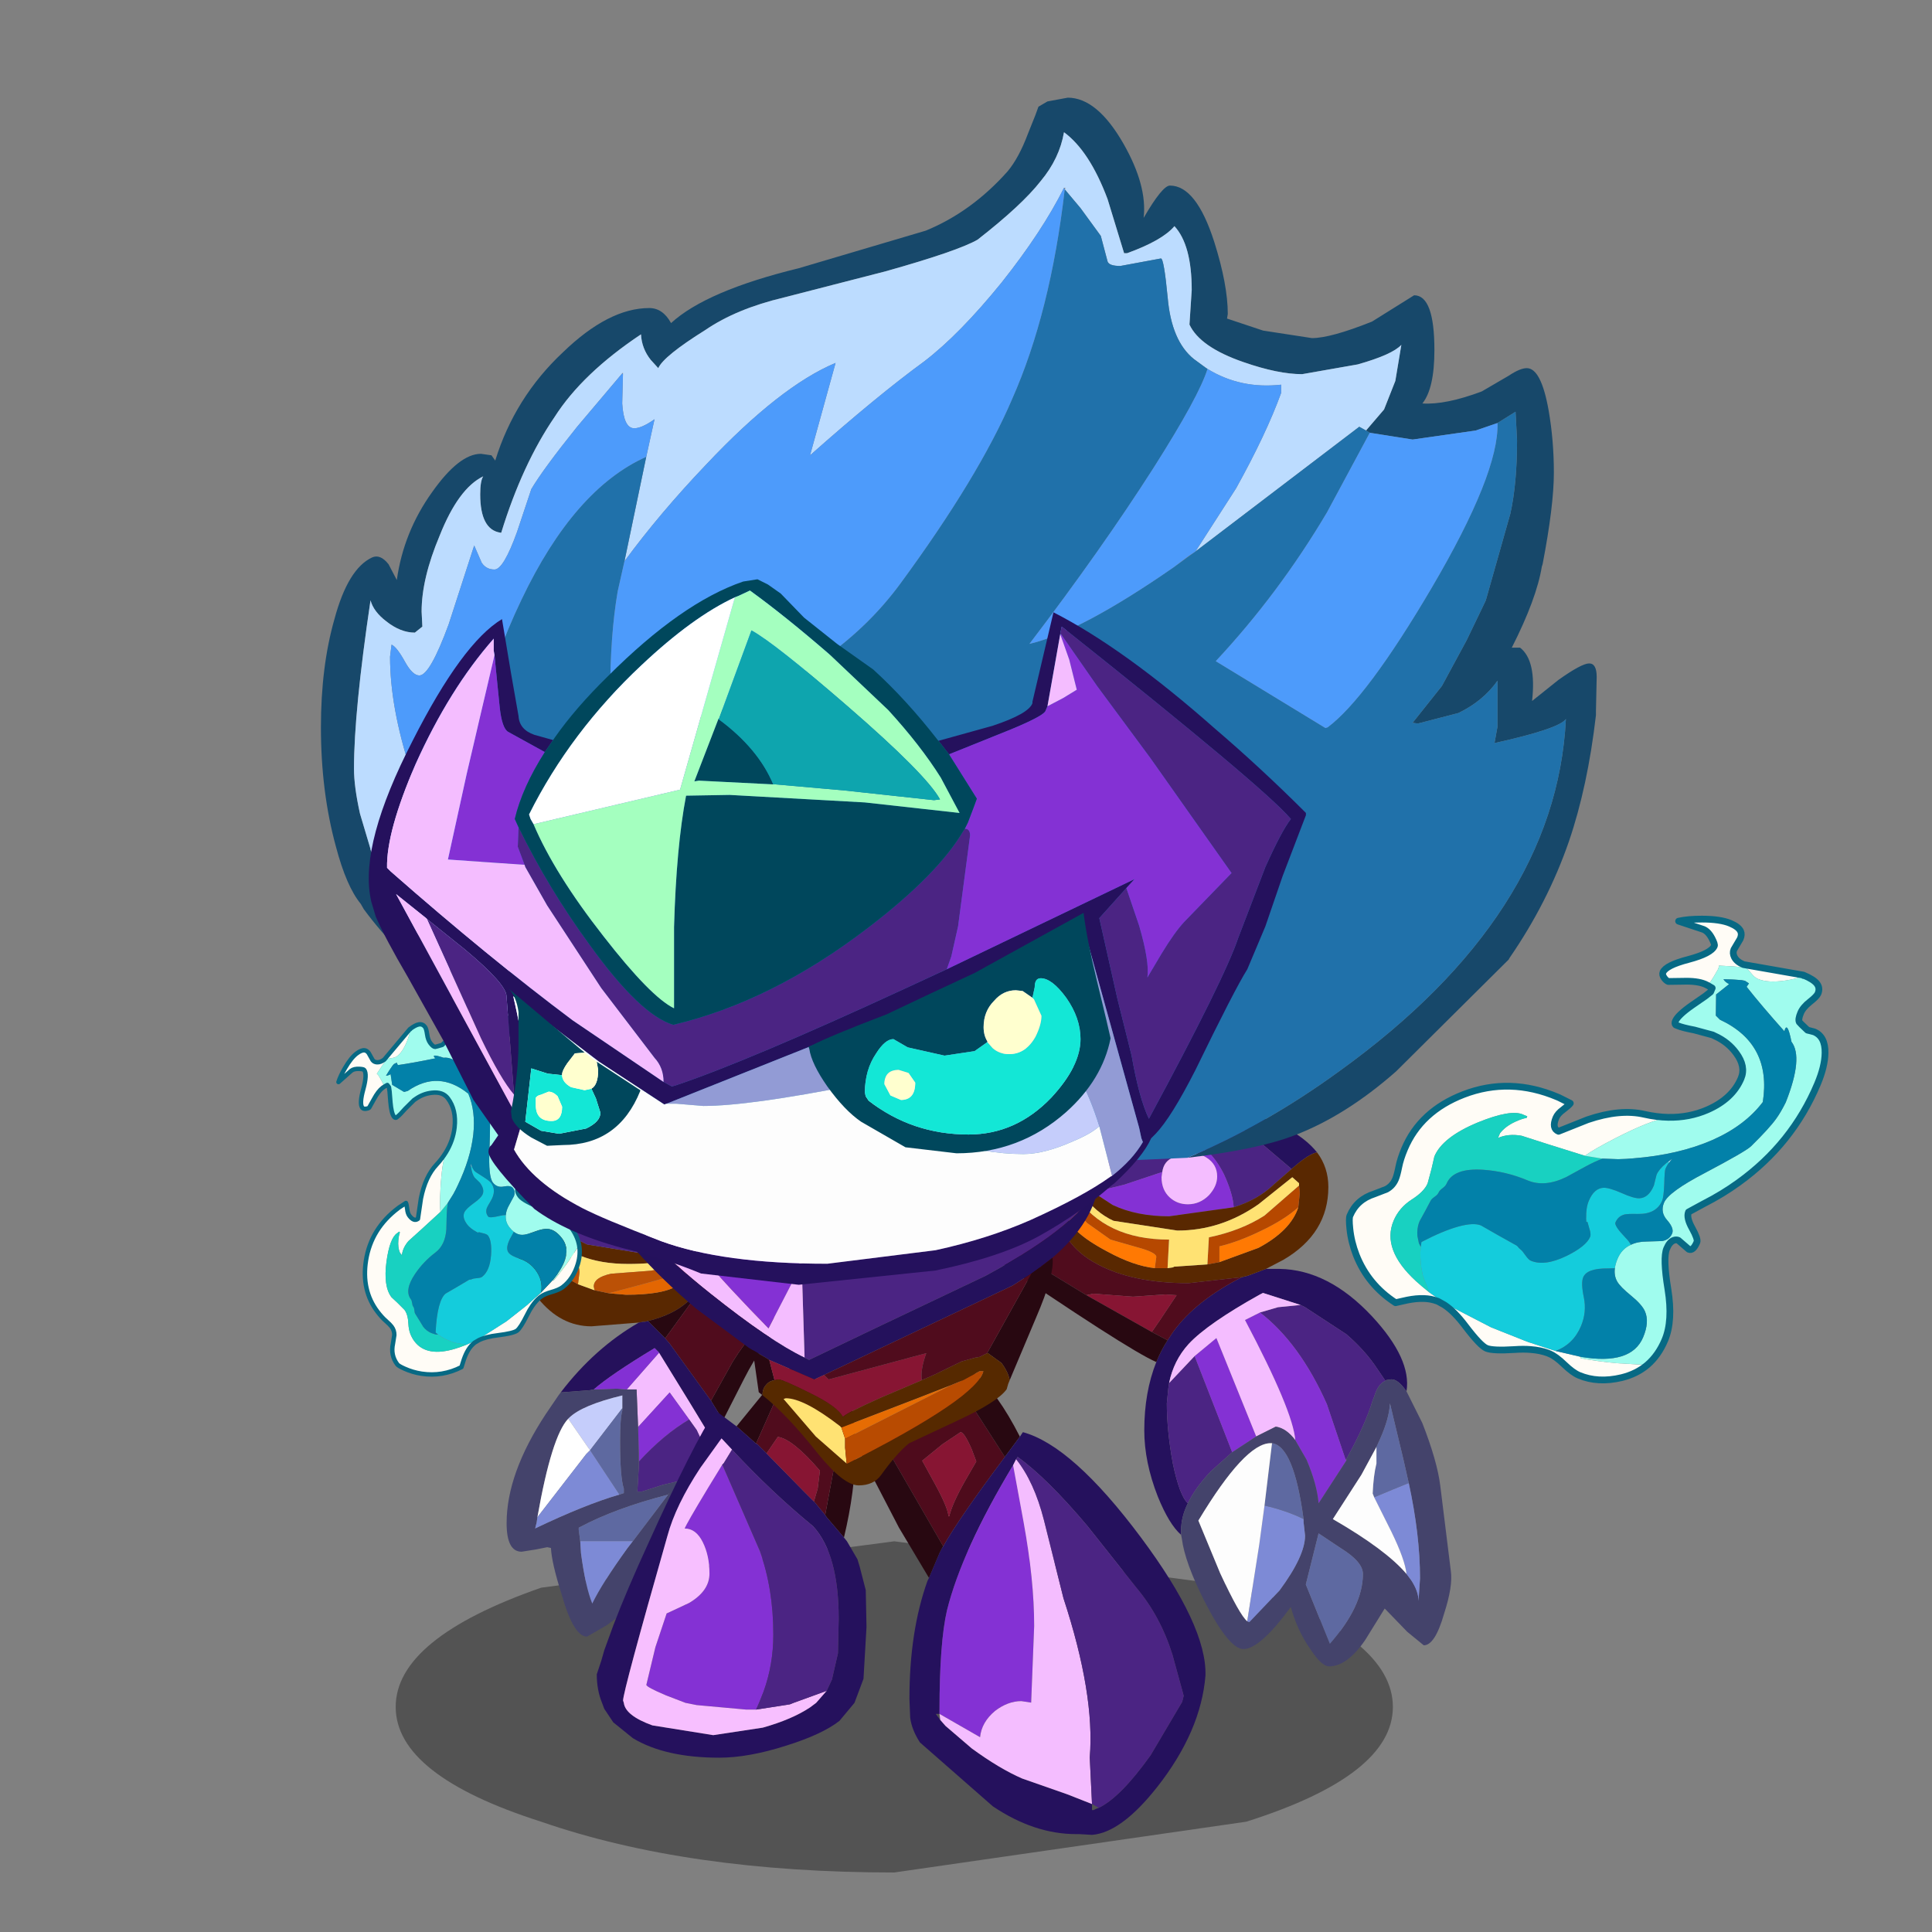 <svg xmlns:ffdec="https://www.free-decompiler.com/flash" xmlns:xlink="http://www.w3.org/1999/xlink" ffdec:objectType="frame" height="90" width="90" xmlns="http://www.w3.org/2000/svg"><rect width="100%" height="100%" fill="#808080" stroke="none"/><use ffdec:characterId="1" height="7.5" transform="matrix(1.093 0 0 2.057 18.433 71.8)" width="42.5" xlink:href="#a"/><use ffdec:characterId="3" height="29.7" transform="matrix(.7 0 0 .7 23.6 55.45)" width="18.4" xlink:href="#b"/><use ffdec:characterId="5" height="37.25" transform="matrix(.7 0 0 .7 45.85 51.55)" width="31.1" xlink:href="#c"/><use ffdec:characterId="7" height="30.75" transform="matrix(.7 0 0 .7 39.95 63.95)" width="23.15" xlink:href="#d"/><use ffdec:characterId="9" height="25.9" transform="matrix(.7 0 0 .7 27.8 63.75)" width="17.95" xlink:href="#e"/><use ffdec:characterId="11" height="21.35" transform="matrix(.7 0 0 .7 27.4 54.25)" width="34" xlink:href="#f"/><use ffdec:characterId="18" height="204.4" transform="matrix(.082 -.062 .062 .082 6.773 49.036)" width="137.95" xlink:href="#g"/><use ffdec:characterId="24" height="79" transform="matrix(.7 0 0 .7 14.95 4.55)" width="84.9" xlink:href="#h"/><use ffdec:characterId="18" height="204.4" transform="matrix(.145 .061 -.061 .145 73.11 29.952)" width="137.95" xlink:href="#g"/><defs><use ffdec:characterId="2" height="29.7" width="18.4" xlink:href="#i" id="b"/><use ffdec:characterId="4" height="37.25" width="31.1" xlink:href="#j" id="c"/><use ffdec:characterId="6" height="30.75" width="23.15" xlink:href="#k" id="d"/><use ffdec:characterId="8" height="25.9" width="17.95" xlink:href="#l" id="e"/><use ffdec:characterId="10" height="21.35" width="34" xlink:href="#m" id="f"/><use ffdec:characterId="12" height="146" transform="translate(4.85 57.05)" width="114.5" xlink:href="#n" id="g"/><use ffdec:characterId="19" height="79" width="84.9" xlink:href="#o" id="h"/><g id="i" fill-rule="evenodd"><path d="m13.15 3.25-1 .4-.15.05q-.15-2.4-3.85-2.4H7.1l-1.05.35-1 .7-.7.75Q3.4 2.6 2.5 1.75 4.4 0 7.15 0q3.3 0 4.7 1 1 .75 1.3 2.25" fill="#281258"/><path d="m12 3.7.15-.05 1-.4.1 1.2v.65q-.4 2.75-3.85 3.6l-.2.05h-.1l-.3.05-3.15.25Q3.6 9.05 2.1 7.2.8 5.65.8 4.3l.15-.5.05-.2.4-.6 1.1-1.25q.9.85 1.85 1.35l1 .5 3.7.6L12 3.7m.25 1.05V4.3l-.05-.35q-.95.95-4.1.95-1.85 0-3.2-.55-1-.55-1.3-.55l-.3.1-.1.1-.2.35-.35.4q.2.55 1.55 1.2l.05.05h.05l.45.25 1.1.4.95.2 1.15.1q2.45 0 3.4-.6l.75-.95.05-.2.1-.45" fill="#592801"/><path d="m13.25 5.1.5.35-3.2 4.4L9.4 8.7q3.45-.85 3.85-3.6m4.5 3.35.25.2.4.25q-1.35 1.2-2.6 3.65l-1.35 2.65-.05.1-.8-1.3 1.45-2.6q1.4-2.25 2.7-2.95" fill="#280811"/><path d="m12.25 4.75-.8.25-1.85.35-2.65.2Q5.8 5.8 5.8 6.4l.05.25-1.1-.4.1-.8q0-.55-.45-.9L3.3 3.9l.3-.1q.3 0 1.3.55 1.35.55 3.2.55 3.15 0 4.1-.95l.05.35v.45" fill="#ffe273"/><path d="M5.85 6.65 5.8 6.4q0-.6 1.15-.85l2.65-.2L11.45 5l.8-.25-.1.45-.05.2-3.05.85-2.25.6-.95-.2M3.3 3.9l1.1.65q.45.35.45.9l-.1.8L4.3 6h-.05l-.05-.05q.05-1-1.2-1.6L3.2 4l.1-.1" fill="#bb5106"/><path d="m6.8 6.85 2.25-.6 3.05-.85-.75.95q-.95.6-3.4.6l-1.15-.1m-2.6-.9q-1.35-.65-1.55-1.2l.35-.4q1.25.6 1.2 1.6" fill="#e36602"/><path d="m13.75 5.45 3.85 2.9.15.1q-1.3.7-2.7 2.95L13.6 14l-2.75-3.8-.3-.35 3.2-4.4" fill="#500c1d"/><path d="m12.15 15.25-1.3-1.8-2.1 2.3-.1-2.5H8l2.15-2.45 2 3.25 1.55 2.55-.3.95-.75-1.6-.5-.7" fill="#f4bdff"/><path d="m8.75 15.75 2.1-2.3 1.3 1.8q-1.7 1-3.35 2.8v-.55l-.05-1.75" fill="#8431d4"/><path d="m12.15 15.25.5.7.75 1.6-.75 1.35-1.05 1.75-.15-1.3-1.05.25-1.4.45h-.3l.1-1.75v-.25q1.65-1.8 3.35-2.8" fill="#4b2483"/><path d="m14.45 15.2.1.5q0 .65-1.1 2.8l-1.7 3.35-.15-1.2 1.05-1.75.75-1.35.3-.95-1.55-2.55-2-3.25-.3-.3q-2.9 1.75-4.05 2.75l-.25.05-1.95.15Q5.85 10.5 8.8 8.8l.3-.05h.1l.2-.05 1.15 1.15.3.35L13.6 14l.8 1.3.05-.1" fill="#25115b"/><path d="m11.75 21.85.35 1.85q-1.4 2.15-3.75 4l-1.7 1.25-1.3.75q-.9 0-1.7-2.85-.65-2.05-.7-3.05l-.25-.05-.75.15-.95.15q-1 0-1-1.9 0-3.3 2.6-7.25l.85-1.25.15-.2 1.95-.15.25-.05 1.55-.05.65.05h.65l.1 2.5.05 1.75v.8l-.1 1.75H9l1.4-.45 1.05-.25.15 1.3.15 1.2m-.95-1.7-.05.1.05-.05v-.05m-3.3.1.3-.1v-.3q-.25-.75-.25-3.15 0-1.5.15-2.05v-1q-2.7.65-3.55 1.5l-.05.05Q3 16.35 2.05 21.75L2 22.1l-.1.4q3.35-1.6 5.6-2.25m.9 3.1 2.35-3.1q-3.5.9-5.85 2.15l-.1.05v.15l.1.75.05.8q.3 2.25.75 3.35.65-1.35 2.35-3.7l.35-.45" fill="#44436b"/><path d="m4.35 3.1.7-.75 1-.7L7.1 1.3h1.05q3.7 0 3.85 2.4l-2.95.5-3.7-.6-1-.5" fill="#4b2484"/><path d="M10.15 10.8 8 13.25l-.65-.05-1.55.05q1.15-1 4.05-2.75l.3.3" fill="#8330d4"/><path d="m4.1 15.2.05-.05q.85-.85 3.55-1.5v.85l-2.15 2.8-1.45-2.1" fill="#c5cdfb"/><path d="M7.7 14.5v.15q-.15.55-.15 2.05 0 2.4.25 3.15v.3l-.3.1-1.95-2.95 2.15-2.8" fill="#5e69a0"/><path d="m4.9 23.35-.1-.75v-.15l.1-.05q2.35-1.25 5.85-2.15l-2.35 3.1H4.9" fill="#5e69a1"/><path d="M2.05 21.75Q3 16.35 4.1 15.2l1.45 2.1-.25.25-3.25 4.2" fill="#fff"/><path d="M7.5 20.25q-2.25.65-5.6 2.25l.1-.4.05-.35 3.25-4.2.25-.25 1.95 2.95m.9 3.1-.35.45q-1.7 2.35-2.35 3.7-.45-1.1-.75-3.35l-.05-.8h3.5" fill="#7d8ad6"/></g><g id="j" fill-rule="evenodd"><path d="m6.35 3.6.15-.15.15-.15.05-.1.6-.6Q9.15.85 10.35.4l.2-.05.2-.05L13.4 0q3.85 0 6.55 1.35 1.45.75 2.2 1.7-.5.05-1.7 1.1L17.8 1.9Q16.15.75 13 .75q-1.8 0-3.6 1-1.85.95-2.95 2.5l-.1-.65m12.4 7.2h.9q3.25.05 6.15 3.15 2.65 2.85 2.3 5-.55-.8-1-.8l-.35.05-.05.05-.75-1.1q-.75-1.05-1.85-2l-2.75-1.8-.3-.15-2.5-.8-.1.05-.1.05q-3.5 1.95-4.75 3.3-1 1.1-1.3 2.6l-.05.35-.1 1q0 1.8.4 4 .45 2.15 1 2.65-.45.9-.45 1.8v.3q-.8-.7-1.55-2.55-.9-2.3-.9-4.4 0-2.55.8-4.55.3-.75.75-1.45l.4-.6q1.5-2.05 4.55-3.6l.4-.1 1.2-.45" fill="#25115d"/><path d="M6.45 4.25q1.1-1.55 2.95-2.5 1.8-1 3.6-1 3.15 0 4.8 1.15l2.65 2.25-1.2 1.05q-1.05 1-2.65 1.5-.05-.9-.65-2.2-.9-1.8-2.25-2.2l-.7.85q-.25.05-.35.2-.7.25-.8 1L9.3 5.2l-2.05.5q-.65-.65-.8-1.45m14.6 8.95.3.15 2.75 1.8q1.1.95 1.85 2l.75 1.1q-.5.2-.75 1.05l-.1.25q-.5 1.65-1.75 3.9l-.05.05-1.25-3.7q-1.8-4.05-4.45-6.1l1.2-.35 1.5-.15m-8.75 5.2 1.7-1.8 2.5 6.4-1.4 1.25q-1.05 1.1-1.55 2.15-.55-.5-1-2.65-.4-2.2-.4-4l.1-1 .05-.35" fill="#4b2483"/><path d="m11.85 4.35-.05.35q0 .85.55 1.35.5.45 1.2.45.8 0 1.4-.6.55-.6.55-1.25 0-.8-.7-1.25-.55-.35-1.15-.35l-.65.1.7-.85q1.35.4 2.25 2.2.6 1.3.65 2.2l-4.3.6q-2.15 0-3.75-.75l-1.3-.85 2.05-.5 2.55-.85M14 16.6l1.45-1.2 2.65 6.55L16.5 23 14 16.6m6.7 5.6q-.15-1.95-3.35-8l1-.5q2.65 2.05 4.45 6.1l1.25 3.7.05.05-1.85 2.85q-.1-1.25-.8-2.9l-.75-1.3" fill="#8431d4"/><path d="M11.85 4.35q.1-.75.8-1 .1-.15.35-.2l.65-.1q.6 0 1.15.35.7.45.7 1.25 0 .65-.55 1.25-.6.6-1.4.6-.7 0-1.2-.45-.55-.5-.55-1.35l.05-.35m9.2 8.85-1.5.15-1.2.35-1 .5q3.2 6.05 3.35 8-.6-.8-1.3-.9l-1.3.65-2.65-6.55L14 16.6l-1.7 1.8q.3-1.5 1.3-2.6 1.25-1.35 4.75-3.3l.1-.05.1-.05 2.5.8" fill="#f4bdff"/><path d="M22.15 3.05q.75 1 .75 2.3 0 3.1-3 4.85l-1.15.6-1.2.45-.4.1-3.55.4q-3.7 0-6.05-1.25-2.65-1.4-2.65-4 0-.55.3-1.15l.35-.7.8-1.05.1.65q.15.8.8 1.45l1.3.85q1.6.75 3.75.75l4.3-.6q1.6-.5 2.65-1.5l1.2-1.05q1.2-1.05 1.7-1.1m-1.2 2.2V5.1l-.45-.4-2.25 1.8q-2.5 1.75-5.4 1.75L8.6 7.6q-1.2-.55-2.1-1.8l-.25-.35-.15.25-.05.2-.15.25-.1.25-.05.15-.2.6q0 1.1 2.65 2.5 1.75.95 3.15 1.1h.85l.35-.05.1-.05 2.2-.15.8-.15 2.6-.95q2.15-1.15 2.65-2.7l.1-.95-.05-.5" fill="#592801"/><path d="m20.95 5.25.05.5-.1.95q-.95.85-2.55 1.6-1.45.7-2.7 1v1.05l-.8.15.1-1.8q2.15-.45 3.7-1.45l2.3-2m-8.75 5.5h-.85l.1-.75q0-.3-1.3-.65l-1.75-.5-1.55-1.1-1.1-1.2.05-.15.1-.25.15-.25q2 2.95 6.25 2.95l-.1 1.9" fill="#b64800"/><path d="m6.05 5.9.05-.2.15-.25.25.35q.9 1.25 2.1 1.8l4.25.65q2.9 0 5.4-1.75l2.25-1.8.45.4v.15l-2.3 2q-1.55 1-3.7 1.45l-.1 1.8-2.2.15-.1.05-.35.05.1-1.9q-4.25 0-6.25-2.95" fill="#ffe273"/><path d="m28.1 18.95 1.05 2.1q1 2.55 1.2 4.2l.7 5.65q.15 1-.45 2.85-.6 2.1-1.35 2.1l-1.1-.9-1.5-1.55-1.3 2.1q-1.2 1.75-2.4 1.75-.5 0-1.25-1.15-.85-1.2-1.3-2.8-2.05 2.8-3.15 2.8-.95 0-2.55-3.1-1.35-2.65-1.55-4.25l-.05-.25v-.3q0-.9.45-1.8.5-1.05 1.55-2.15L16.5 23l1.6-1.05 1.3-.65q.7.1 1.3.9l.75 1.3q.7 1.65.8 2.9l1.85-2.85v-.1q1.25-2.25 1.75-3.9l.1-.25q.25-.85.75-1.05l.05-.05.35-.05q.45 0 1 .8m-10.6 15.3.1.05h.05l2-2.1q1.7-2.3 1.7-3.65l-.1-.9v-.2q-.65-4.85-2.1-5.05h-.1q-1.7 0-4.8 5.15l1.45 3.5q1.3 2.8 1.8 3.2m8.6-11.6-1 1.85-1.9 2.95q3.55 2.05 4.9 3.65l.3.4q.5.75.5 1.4l.1-1.5q0-2.9-.75-6.35l-.35-1.55-.9-3.75q-.05 1-.65 2.35l-.25.55m-4.7 9.15 1.6 3.95q2.2-2.5 2.2-4.65 0-.8-1.45-1.7l-1.5-1-.85 3.4" fill="#44436b"/><path d="M21.25 27.45v.2l.1.9q0 1.35-1.7 3.65l-2 2.1h-.05l-.1-.05.8-5.1.35-2.6q1.5.35 2.6.9m6.85 3.65q-.1-.95-1-2.8L25.95 26l1.2-.5 1.1-.45Q29 28.5 29 31.4l-.1 1.5q0-.65-.5-1.4l-.3-.4" fill="#7d8ad6"/><path d="M19.15 22.4q1.45.2 2.1 5.05-1.1-.55-2.6-.9l.5-4.15m6.8 3.6-.1-.25q.05-1.2.25-2v-1.1l.25-.55q.6-1.35.65-2.35l.9 3.75.35 1.55-1.1.45-1.2.5m-4.55 5.8.85-3.4 1.5 1q1.45.9 1.45 1.7 0 2.15-2.2 4.65l-1.6-3.95" fill="#5e69a1"/><path d="M17.5 34.25q-.5-.4-1.8-3.2l-1.45-3.5q3.1-5.15 4.8-5.15h.1l-.5 4.15-.35 2.6-.8 5.1m10.6-3.15q-1.35-1.6-4.9-3.65l1.9-2.95 1-1.85v1.1q-.2.8-.25 2l.1.25 1.15 2.3q.9 1.85 1 2.8" fill="#fdfdfd"/><path d="M20.9 6.7q-.5 1.55-2.65 2.7l-2.6.95V9.3q1.25-.3 2.7-1 1.6-.75 2.55-1.6m-9.55 4.05q-1.4-.15-3.15-1.1-2.65-1.4-2.65-2.5l.2-.6 1.1 1.2 1.55 1.1 1.75.5q1.3.35 1.3.65l-.1.75" fill="#ff7903"/><path d="M.4 8.65Q.9 7.7 2 6.9q1.45-1.1 3.2-1.55-.3.6-.3 1.15 0 2.6 2.65 4 2.35 1.25 6.05 1.25l3.55-.4q-3.05 1.55-4.55 3.6l-.4.6-1.05-.55.55-.8 1.1-1.65-.75-.05-2.15.15-2.65-.2-.45.1-6.4-3.9" fill="#500c1d"/><path d="m6.8 12.55.45-.1 2.65.2 2.15-.15.75.05-1.1 1.65-.55.8-4.35-2.45" fill="#871533"/><path d="M11.45 17Q9.5 16.15 0 9.65l.4-1 6.4 3.9L11.15 15l1.05.55q-.45.7-.75 1.45" fill="#280811"/></g><g id="k" fill-rule="evenodd"><path d="M5.15 7.4q.85 1.55.9 2.15h.05q.2-.85 1.05-2.35l.75-1.3-.3-.8q-.5-1.15-.75-1.15l-1.2.8-1.35 1.1.85 1.55M1.4 4.1 6.65.7 9.8 5.6q-3.1 4.15-4.1 5.95L1.4 4.1" fill="#4e0b1c"/><path d="M5.15 7.4 4.3 5.85l1.35-1.1 1.2-.8q.25 0 .75 1.15l.3.8-.75 1.3Q6.3 8.7 6.1 9.55h-.05q-.05-.6-.9-2.15" fill="#871533"/><path d="m6.65.7 1.1-.7Q9.3 1.3 10.8 4.25l-1 1.35L6.65.7m-1.9 12.95-2-3.35L0 5l1.4-.9 4.3 7.45-.1.15-.15.3-.7 1.65" fill="#280811"/><path d="m10.8 4.25.2-.3q3.3.9 7.85 7 4.4 5.9 4.3 9.2-.3 3.7-3.2 7.4-2.4 3.05-4.35 3.2l-.85-.05h-.2q-2.8 0-5.55-1.85L4.15 24.6q-.55-.85-.65-1.65l-.05-1.25q0-4.5 1.2-7.85l.1-.2.7-1.65.15-.3.1-.15q1-1.8 4.1-5.95l1-1.35m-.45 1.9q-3.4 5.65-4.4 9.65-.5 2.15-.5 6.7v.2H5.2l.3.4.35.4L7.6 25q1.85 1.35 3.35 2l3 1.05 1.65.65v.4h.1q.2-.1.35-.15 1.45-.7 3.45-3.5l2.1-3.55.1-.4-.05-.2-.7-2.55q-.8-2.55-2.4-4.45l-3.25-4.1Q12.6 7 10.65 5.6l-.1.15-.2.4" fill="#25115d"/><path d="M5.45 22.7v-.2q0-4.55.5-6.7 1-4 4.4-9.65l.7 3.8q.7 3.85.7 6.9l-.2 5.1-.65-.1q-.9 0-1.75.65-.9.75-1 1.75l-2.7-1.55" fill="#8431d4"/><path d="m10.35 6.15.2-.4q1.2 1.5 1.85 4.05l1.3 5.2q2.1 6.4 1.75 10.6l.15 3.1-1.65-.65-3-1.05q-1.5-.65-3.35-2l-1.75-1.5-.35-.4-.05-.4 2.7 1.55q.1-1 1-1.75.85-.65 1.75-.65l.65.1.2-5.1q0-3.05-.7-6.9l-.7-3.8" fill="#f4bdff"/><path d="m10.55 5.75.1-.15Q12.6 7 15.3 10.2l3.25 4.1q1.6 1.9 2.4 4.45l.7 2.55.05.2-.1.4-2.1 3.55q-2 2.8-3.45 3.5l-.45-.25-.15-3.1q.35-4.2-1.75-10.6l-1.3-5.2q-.65-2.55-1.85-4.05" fill="#4b2483"/></g><g id="l" fill-rule="evenodd"><path d="m13.15.05-.2.2q-.75 1-.95 1.6L10.6 5 9.3 3.85l2.2-2.7Q12.45 0 12.95 0l.2.05m2.05 9.7.95-5.1.25-2.5.5.5q.3.25.3 2.9 0 2.55-.75 5.7L15.3 9.9l-.1-.15" fill="#280811"/><path d="M10.6 5 12 1.85q.2-.6.95-1.6l.2-.2q.7.1 2.1 1.15l1.15.95-.25 2.5-.95 5.1-.7-.85-.05-.05.25-.85.15-1.2q-1.8-2.1-2.8-2.25l-.75 1.1-.6-.6-.1-.05" fill="#500c1d"/><path d="M9.3 3.85 10.6 5l.1.05.6.6 2.55 2.6.6.6.05.05.7.85.1.15 1.15 1.35.2.25.7 1.2.15.5.4 1.55.05 2.45-.2 3.45-.6 1.6-1 1.2q-1.15.9-3.55 1.65-2.5.8-4.45.8-3.6 0-5.75-1.3l-1.3-1.05-.6-.9-.15-.4Q0 21.4 0 20.35l.3-.9.2-.7.6-1.65q.9-2.35 2.3-5.4 3.05-6.75 4.5-8.9l1.4 1.05M9 5.4l-.7-.75L6.9 6.6q-1.65 2.5-2.2 4.55Q1.75 21.5 1.75 22.1l.05.15q.1.85 1.9 1.5l4.05.65 3.3-.5q1.95-.55 3.15-1.35l.4-.3.7-.8.35-.75.4-1.75.05-2.3q0-4.3-1.7-6.15Q11.65 8.25 9 5.4" fill="#25115d"/><path d="M10.6 22.7h-.65l-3.3-.3-.75-.15-1.3-.5q-1.3-.55-1.3-.7l.6-2.5.75-2.25 1.5-.7q1.35-.8 1.35-1.95 0-1.2-.45-2.1-.45-.9-1.2-.9.1-.3 1.55-2.7l.95-1.55 2.5 5.75q.9 2.5.9 5.55 0 2-.65 3.8l-.3.75-.2.45" fill="#8431d4"/><path d="M8.35 6.4 7.4 7.95q-1.45 2.4-1.55 2.7.75 0 1.2.9.45.9.45 2.1 0 1.15-1.35 1.95l-1.5.7-.75 2.25-.6 2.5q0 .15 1.3.7l1.3.5.75.15 3.3.3h.65l2.25-.35.25-.1 2.2-.8-.7.8-.4.3q-1.2.8-3.15 1.35l-3.3.5-4.05-.65q-1.8-.65-1.9-1.5l-.05-.15q0-.6 2.95-10.95.55-2.05 2.2-4.55l1.4-1.95.7.75-.55.9-.1.1" fill="#f7bfff"/><path d="m10.6 22.7.2-.45.3-.75q.65-1.8.65-3.8 0-3.05-.9-5.55L8.35 6.4l.1-.1.55-.9q2.65 2.85 5.4 5.1 1.7 1.85 1.7 6.15l-.05 2.3-.4 1.75-.35.75-2.2.8-.25.1-2.25.35" fill="#4b2483"/><path d="m11.3 5.65.75-1.1q1 .15 2.8 2.25L14.7 8l-.25.85-.6-.6-2.55-2.6" fill="#871533"/></g><g id="m" fill-rule="evenodd"><path d="m13.8.65 6.5.3 4.8.25 7.35-.8L34 0v1.1q-.9 2.7-7.55 6.3Q17.7 11.55 14.7 13l-.2-.1-.1-.05-.2-6.45v-.3l-.1-.8-.3-4.65" fill="#4b2483"/><path d="m3.1.75 2-.2 8.45.1h.25l.3 4.65.1.8-.65 1.8-1.55 3Q6.9 5.7 3.1.75" fill="#8431d4"/><path d="m1.2 1.15 1.9-.4Q6.9 5.7 12 10.9l1.55-3 .65-1.8v.3l.2 6.45q-2.3-1.1-6.25-4.25-5.1-4.05-6.95-7.45" fill="#f4bdff"/><path d="M34 1.1q-.3 2.7-3.1 5.1l-.85.65-.55.4-1.25.8L15.7 14l-.65.3-3-1.3-.15-.1-.95-.55-.25-.15-3.5-2.6Q2.8 5.9 0 1.55l1.15-.4h.05q1.85 3.4 6.95 7.45 3.95 3.15 6.25 4.25l.1.05.2.1q3-1.45 11.75-5.6Q33.1 3.8 34 1.1" fill="#24115c"/><path d="M30.9 6.2q.15 1.1-1.1 4l-1.75 4.15q-.1-.55-.55-1.15l-.9-.65h-.05l2.95-5.3.55-.4.85-.65m-19.3 9.15-.25-.2-.4-2.8.95.55.15.1.35 1.35q-.35.05-.55.3-.25.25-.25.7" fill="#280811"/><path d="m12.05 13 3 1.3.65-.3.3.3 6.5-1.75q-.4 1.1-.3 1.8l-2.7 1.15q-2.35 1.05-2.55 1.3-.35-.7-2.2-1.6-1.8-.9-2.1-.9l-.25.05-.35-1.35" fill="#871533"/><path d="m28.05 14.35-.1.25-.1.35q-.6.85-3.3 2.1l-3.2 1.5q-.85.7-1.85 2.1-.5.7-1.5.7t-2.7-2.1q-2.1-2.65-3.7-3.9 0-.45.25-.7.2-.25.55-.3l.25-.05q.3 0 2.1.9 1.85.9 2.2 1.6.2-.25 2.55-1.3l2.7-1.15.8-.35 1.85-.9.9-.25.3-.05.5-.25h.05l.9.65q.45.6.55 1.15m-11.2 3.15-.1-.1q-2.4-1.85-3.6-1.85l-.15.05 2.15 2.5 2.05 1.8h.05q8.65-4.4 9.05-6.15h-.25l-1.1.6-.85.35-2.05.8-5.2 2" fill="#562900"/><path d="m17.2 19.9-2.05-1.8L13 15.6l.15-.05q1.2 0 3.6 1.85l.1.1.25.75v.6l.1 1.05" fill="#ffe273"/><path d="m15.7 14 12.55-5.95 1.25-.8-2.95 5.3-.5.25-.3.05-.9.25L23 14l-.8.35q-.1-.7.3-1.8L16 14.3l-.3-.3" fill="#500c1d"/><path d="m24.1 14.7.85-.35 1.1-.6h.25q-.4 1.75-9.05 6.15h-.05l-.1-1.05v-.6l7-3.55" fill="#b84b01"/><path d="m16.85 17.5 5.2-2 2.05-.8-7 3.55-.25-.75" fill="#e66c03"/></g><g id="n"><path d="m24.75.45-.3-.3.75-1.2-.45 1.5" fill="#a2e6ff" fill-rule="evenodd" transform="translate(57.25 73)"/><path d="m39.85-66.25.15.1q-1.1 1.45-4.4 3.45-4.45 2.7-7.65 2.7-1.2 0-2.65-.85l-1.85-.9-3.65 1.15-4.05 1.45q.3.75.1 1.7l-.25 2-.4 2.15-.2.85-.9-.05q-2.55 0-6.35 1.75l-4 1.75q-.7 0-1.5-.5-1-.6-1-1.4 0-2.25 5.5-6.45 5.5-4.25 5.5-6.65 0-.5-1.5-1.75-1.8-1.5-3.4-1.5l-7.7.6q2.4-1.7 6.15-3.25 5-2.1 8.2-2.1 2.7 0 3.75 1 .75.7.75 2.1l-.5 3.65q0 1.15 1 2 1.2 1 3.35 1l17.5-4M19.3-11.9Q14.85-9.1 7.4-.25 2.7 5.35 1 8.15l-11.55 1.1-8 .7q-3.85.85-6.2 3.3v-1.5q.65-2.5 2.85-4.9 1.35-1.5 2.65-2.35V4h-1.25q-4-.2-11.55 7.35Q-40 19.4-40 25.6l.65 3.75.6 4.4q0 2.65-2.5 6.25-2.5 3.65-2.5 7.85 0 9.2 13 13.9l2.25.75 2.7.8 5.7 1.25 15.2 1.2 10.35-.2 1.7-.05.4-.05 7.85-.65 7.6-1.3.1.4q5.1-1.1 10.45-2.8l8.5-3q-1.9 3.7-5.55 6.4-5.8 4.25-11.9 4.25-2 0-5.25-1.25-3.2-1.25-5.25-1.25h-.55q-2.35.1-5.05 1-2.15.7-4.5 1.9Q-1.75 72-3.75 72T-12 68.4q-4.7-2.75-8.2-3.4l-2.2-.25-1.2.1q-3.8.45-8.45 3.9L-33.8 70q-9.55-1.7-16.2-8.5-2.9-3-4.8-6.5-1.45-2.65-1.45-3.5 0-5.2 4.15-8.75l2.8-2.7q1.3-1.65 1.3-3.8 0-1.2-.5-3.65-.5-2.4-.5-5.6 0-12.15 9.85-21.65 10.55-10.15 26-10.1h.4L-9-4.5q-.15.7-1.25 2.6-1 1.65-1 3 0 3.4 2.25 3.4L-2.4-2q7.6-6.75 14.9-8 3.65-.65 6.8-1.9" fill="#fffcf6" fill-rule="evenodd" transform="translate(57.25 73)"/><path d="M1 8.15 6.15 6.9q-1.8 1.7-3.65 4l-4.1 5.15q-4.7 5.4-10.25 5.4-6.9 0-13.3 2.2-8.4 2.9-8.4 8 0 .7-.55 1.65-.6 1-.6 1.65 0 .7-.6 1.65-.65 1-.65 1.65l-.3 3.35-.35 3.35q0 2.25 1.15 4.4l1.2 1.75.9.75q.95 2.95 2.6 5.7l1.2 1.8 3.75 3.95-2.7-.8-2.25-.75q-13-4.7-13-13.9 0-4.2 2.5-7.85 2.5-3.6 2.5-6.25l-.6-4.4-.65-3.75q0-6.2 7.95-14.25Q-24.5 3.8-20.5 4h1.25v.5q-1.3.85-2.65 2.35-2.2 2.4-2.85 4.9v1.5q2.35-2.45 6.2-3.3l8-.7L1 8.15" fill="#18d1c1" fill-rule="evenodd" transform="translate(57.25 73)"/><path d="M39.85-66.25h.2q3.05 0 4.45.75 1.5.8 1.5 2.6 0 .95-1.25 3.2t-1.25 4.05q0 2.15.7 2.7.3.2 3.15 1.25l.6-.1 1.4-.2q3.6 0 5.4 4.5 1.5 3.7 1.5 9.35 0 19.25-10.25 36-3 4.95-7.05 9.75l-3.2 4q0 1.8 2.9 4.05 2.85 2.25 2.85 3.2 0 2.9-1.4 2.9l-3.85-1.25q-.7 0-1.25.5-1 .9-1 3.1 0 3 5 10.95 5 8 5 14.2 0 4.95-1.95 8.85l-8.5 3q-5.35 1.7-10.45 2.8l-.1-.4Q37.75 60.05 37.75 51q0-4.95-2.5-7.3-1.6-1.5-5.5-2.65-4.1-1.2-5.5-2.3-1.55-1.2-2.15-3.35-.35-1.3-.35-2.9 0-3.2 2.05-5.35 1.45-1.65 3.95-2.7l4.15-1.9q1.85-1.2 1.85-3.2 0-1.65-2.85-3.05-2.9-1.35-2.9-4.45Q28 8.4 35.7-.9q8.65-10.55 9.55-12.6 3-7.15 3.75-10.6.5-2.2.7-5.4-.3-14.3-5.4-17.2-3.65-5.4-3.15-2.05-9.25-4.4-15.4-7.8l.25-1.2-1.4-.25-.95.2-1.95.65-.85.3-2.3.9q.55.4 1.25.55l.85.15-2.35 4.3 2.35 5.8 1.6.65q16.95.65 21.15 17.55-2.15 8.45-9.35 16.1Q26.5-2.9 14.5 3.3l-1.85.95-2.15 1L6.15 6.9 1 8.15q1.7-2.8 6.4-8.4Q14.85-9.1 19.3-11.9q5.8-2.3 9.9-6.6 5.55-5.85 5.55-12.4 0-3.85-4.25-6.35-3.4-2.05-7.55-2.2h-.1L22-39.5l-5.55.75q-3.5.75-5.1.75h-.6q-.5-.2-.5-1 0-1.9 2.7-6.2l2.55-4 1-1.8v-1.25l-1.5-.2.2-.85.4-2.15.25-2q.2-.95-.1-1.7l4.05-1.45 3.65-1.15 1.85.9q1.45.85 2.65.85 3.2 0 7.65-2.7 3.3-2 4.4-3.45l-.15-.1" fill="#a0fcee" fill-rule="evenodd" transform="translate(57.25 73)"/><path d="M23.8 27.15q-2.05 2.15-2.05 5.35 0 1.6.35 2.9l-1.85.85Q14.5 38.6 14.5 41.5q0 1.85 2.5 5.45 2.5 3.65 2.5 8.15 0 5.85-4.1 9.7l-7.85.65-.4.05-1.7.05-10.35.2-15.2-1.2-5.7-1.25-3.75-3.95-1.2-1.8q-1.65-2.75-2.6-5.7l-.15-.6-.2-.8q4.6-5.55 8.35-8.5 3.65-2.85 6-2.85l5.75.7 5.8.65q.7 0 1.35.45l1.3.45 1.45.85q1.25.8 2 .8 4.45 0 9.2-5.4 4.25-4.9 4.25-7.9 0-.6-.65-1.55L9.3 25.9l-.3.15-.45-.9L8.5 25q-1.25-2.8-1.25-5 0-4.05 2.5-5.25 1.5-.7 5.5-.65 4 .1 5.5-.6 2.5-1.15 2.5-5.15l-.5-3.25q0-1.75 1.3-4.25l.4-.7.3.3q-.25.8-.25 2.05 0 .65 1.4 4.2 1.35 3.6 1.35 4.8 0 4.4-5.1 6.45-2.8 1.1-3.55 1.65-1.6 1.2-1.6 3.25 0 1.05 4.5 3 1.35.55 2.3 1.3" fill="#14ccdc" fill-rule="evenodd" transform="translate(57.25 73)"/><path d="m6.15 6.9 4.35-1.65 2.15-1 1.85-.95q12-6.2 19.55-14.15 7.2-7.65 9.35-16.1-4.2-16.9-21.15-17.55l-1.6-.65-2.35-5.8 2.35-4.3-.85-.15q-.7-.15-1.25-.55l2.3-.9.85-.3 1.95-.65.95-.2 1.4.25-.25 1.2q6.15 3.4 15.4 7.8-.5-3.35 3.15 2.05 5.1 2.9 5.4 17.2-.2 3.2-.7 5.4-.75 3.45-3.75 10.6-.9 2.05-9.55 12.6Q28 8.4 28 11.85q0 3.1 2.9 4.45 2.85 1.4 2.85 3.05 0 2-1.85 3.2l-4.15 1.9q-2.5 1.05-3.95 2.7-.95-.75-2.3-1.3-4.5-1.95-4.5-3 0-2.05 1.6-3.25.75-.55 3.55-1.65 5.1-2.05 5.1-6.45 0-1.2-1.35-4.8-1.4-3.55-1.4-4.2 0-1.25.25-2.05l.45-1.5-.75 1.2-.4.7q-1.3 2.5-1.3 4.25l.5 3.25q0 4-2.5 5.15-1.5.7-5.5.6-4-.05-5.5.65-2.5 1.2-2.5 5.25 0 2.2 1.25 5l.05.15.45.9.3-.15 1.8 2.25q.65.95.65 1.55 0 3-4.25 7.9Q2.75 43-1.7 43q-.75 0-2-.8l-1.45-.85-1.3-.45q-.65-.45-1.35-.45l-5.8-.65-5.75-.7q-2.35 0-6 2.85-3.75 2.95-8.35 8.5l.2.8.15.6-.9-.75-1.2-1.75q-1.15-2.15-1.15-4.4l.35-3.35.3-3.35q0-.65.65-1.65.6-.95.6-1.65 0-.65.6-1.65.55-.95.55-1.65 0-5.1 8.4-8 6.4-2.2 13.3-2.2 5.55 0 10.25-5.4l4.1-5.15q1.85-2.3 3.65-4M22.1 35.4q.6 2.15 2.15 3.35 1.4 1.1 5.5 2.3 3.9 1.15 5.5 2.65 2.5 2.35 2.5 7.3 0 9.05-14.75 12.5l-7.6 1.3q4.1-3.85 4.1-9.7 0-4.5-2.5-8.15-2.5-3.6-2.5-5.45 0-2.9 5.75-5.25l1.85-.85" fill="#0281a9" fill-rule="evenodd" transform="translate(57.25 73)"/><path d="M99.3 131.1q1.95-3.9 1.95-8.85 0-6.2-5-14.2-5-7.95-5-10.95 0-2.2 1-3.1.55-.5 1.25-.5l3.85 1.25q1.4 0 1.4-2.9 0-.95-2.85-3.2Q93 86.4 93 84.6l3.2-4q4.05-4.8 7.05-9.75 10.25-16.75 10.25-36 0-5.65-1.5-9.35-1.8-4.5-5.4-4.5l-1.4.2-.6.1q-2.85-1.05-3.15-1.25-.7-.55-.7-2.7 0-1.8 1.25-4.05t1.25-3.2q0-1.8-1.5-2.6-1.4-.75-4.45-.75h-.2l.15.1m-25 13.7 1.5.2V22l-1 1.8-2.55 4q-2.7 4.3-2.7 6.2 0 .8.5 1h.6q1.6 0 5.1-.75l5.55-.75.85.05h.1q4.15.15 7.55 2.2Q92 38.25 92 42.1q0 6.55-5.55 12.4-4.1 4.3-9.9 6.6-3.15 1.25-6.8 1.9-7.3 1.25-14.9 8l-6.6 6.5Q46 77.5 46 74.1q0-1.35 1-3 1.1-1.9 1.25-2.6l-3.75-.25h-.4q-15.45-.05-26 10.1-9.85 9.5-9.85 21.65 0 3.2.5 5.6.5 2.45.5 3.65 0 2.15-1.3 3.8l-2.8 2.7Q1 119.3 1 124.5q0 .85 1.45 3.5 1.9 3.5 4.8 6.5 6.65 6.8 16.2 8.5l1.75-1.25q4.65-3.45 8.45-3.9l1.2-.1 2.2.25q3.5.65 8.2 3.4 6.25 3.6 8.25 3.6t7.75-2.85q2.35-1.2 4.5-1.9 2.7-.9 5.05-1h.55q2.05 0 5.25 1.25 3.25 1.25 5.25 1.25 6.1 0 11.9-4.25 3.65-2.7 5.55-6.4M97.1 6.75l-17.5 4q-2.15 0-3.35-1-1-.85-1-2l.5-3.65q0-1.4-.75-2.1-1.05-1-3.75-1-3.2 0-8.2 2.1-3.75 1.55-6.15 3.25l7.7-.6q1.6 0 3.4 1.5Q69.5 8.5 69.5 9q0 2.4-5.5 6.65-5.5 4.2-5.5 6.45 0 .8 1 1.4.8.5 1.5.5l4-1.75q3.8-1.75 6.35-1.75l.9.05" fill="none" stroke="#076984" stroke-linecap="round" stroke-linejoin="round" stroke-width="2"/></g><g id="o" fill-rule="evenodd"><path d="m18.65 65.85-1-.5-.55-.3Q7.25 60 2.85 54l-.2-.35Q1.7 52.5 1 49.85 0 46.2 0 41.9q0-4.05.9-7.2.9-3.35 2.5-4.1.55-.25 1.1.45l.55 1.05q.45-3.2 2.35-5.85 1.8-2.55 3.25-2.55l.7.1.25.35q1.3-4.2 4.5-7.2Q19.15 14 21.85 14q.9 0 1.45 1 2.35-2.15 8.5-3.65l8.45-2.5Q43.3 7.6 45.7 4.9q.75-.9 1.35-2.5l.5-1.25.2-.55.6-.35L49.7 0q1.95 0 3.7 3.05Q55 5.85 54.75 8 56 5.85 56.5 5.85q1.75 0 2.95 3.75.9 2.85.9 4.8l-.05.3 2.4.8 3.25.5q1.25 0 4-1.1l2.8-1.75q1.35 0 1.35 3.65 0 2.55-.8 3.55 1.55.1 3.95-.8l1.8-1.05q.75-.5 1.2-.5.95 0 1.45 2.8.35 2 .35 4.15 0 2.2-.75 6.1l-.05.15q-.35 2.15-2 5.4h.55q1.1.85.8 3.55l1.75-1.4q1.55-1.1 2.05-1.1.5 0 .5.9l-.05 2.3v.25q-.55 4.75-1.8 8.4-1.4 4.05-3.95 7.75l-.05.1-.05.05-7.45 7.4q-3.35 2.95-6.75 4.25-2.45.95-7.15 1.5 5.15-2.15 10.1-5.75 14.45-10.4 15.1-23.45-.45.65-4.75 1.6l.2-1.1V38.8q-.95 1.35-2.6 2.15l-2.7.7-.35-.05 1.95-2.45 1.65-3.05 1.25-2.6.05-.15 1.6-5.65q.45-2 .45-4.9l-.1-1.9-1.2.75-1.45.5-4.2.6-2.85-.45-.25-.15 1.2-1.4.75-1.9.4-2.4q-.6.65-2.9 1.3l-3.7.65q-1.6 0-3.9-.8-2.9-1-3.6-2.5l.15-2.3q0-3-1.15-4.25-.8.95-3.15 1.8h-.2l-1.1-3.6q-1.2-3.2-2.9-4.45-.3 1.75-1.55 3.25-1.25 1.6-4.2 3.9-1.3.75-6.1 2.1l-6.8 1.75q-3.15.75-5.2 2.15-2.8 1.75-3.15 2.55l-.5-.55q-.6-.75-.65-1.7-3.9 2.6-5.75 5.5-2.15 3.15-3.55 7.7h-.05q-1.35-.2-1.35-2.55 0-.9.2-1.2-1.65.8-2.9 3.95Q6.7 32 6.7 34.2l.05 1-.5.4q-.95 0-1.9-.75-.85-.65-1.05-1.4-1.1 7.4-1.1 11.2 0 1.2.4 3L3.3 50v.05q1.85 4.3 4.2 6.9 2.3 2.5 6.85 5.4l.05.05q1.35.9 3.15 2.45l1.1 1" fill="#17486a"/><path d="M17.55 64.85q-1.8-1.55-3.15-2.45l-.05-.05q-4.55-2.9-6.85-5.4-2.35-2.6-4.2-6.9V50l-.7-2.35q-.4-1.8-.4-3 0-3.8 1.1-11.2.2.75 1.05 1.4.95.75 1.9.75l.5-.4-.05-1q0-2.2 1.2-5.05Q9.15 26 10.8 25.2q-.2.3-.2 1.2 0 2.35 1.35 2.55H12q1.4-4.55 3.55-7.7 1.85-2.9 5.75-5.5.05.95.65 1.7l.5.55q.35-.8 3.15-2.55 2.05-1.4 5.2-2.15l6.8-1.75q4.8-1.35 6.1-2.1 2.95-2.3 4.2-3.9 1.25-1.5 1.55-3.25 1.7 1.25 2.9 4.45l1.1 3.6h.2Q56 9.5 56.8 8.55q1.15 1.25 1.15 4.25l-.15 2.3q.7 1.5 3.6 2.5 2.3.8 3.9.8l3.7-.65q2.3-.65 2.9-1.3l-.4 2.4-.75 1.9-1.2 1.4-.45-.25-10.9 8.3 2.7-4.2q2-3.6 3-6.35v-.55q-2.7.3-4.9-1.05l-.15-.1-.75-.55q-1.5-1.2-1.75-4.1-.25-2.6-.45-2.6l-2.7.5q-.75 0-.85-.3l-.45-1.7-1.35-1.85L49.5 6.1l.05-.1h-.1Q48 8.9 45.3 12.3q-2.8 3.45-5.15 5.25-3.15 2.3-7.6 6.25l1.7-6.15q-3.7 1.55-8.6 6.75-3.1 3.25-5.45 6.45l1.45-6.95.55-2.5q-.85.6-1.35.6-.7 0-.8-1.65l.05-1.95v-.1l-.05.05-3 3.55Q14.8 24.7 14 26.05l-.95 2.85q-.9 2.5-1.5 2.5-.55 0-.85-.45l-.5-1.15-1.7 5.25q-1.25 3.4-1.95 3.4-.45 0-.95-.9-.55-1-.9-1.15l-.1.8q0 6.75 5.45 16.65l.3.55q4.25 7.55 6.9 10l.25.2.05.25" fill="#bcdcff"/><path d="m57.65 70.55-18.25.8q-3.05 0-5.75-1.05l-2.7-1.05-.9.3-.6.2-.3-.05q-4.2-.95-9.55-3.4l-.95-.45-1.1-1-.05-.25-.25-.2q-2.65-2.45-6.9-10l-.3-.55q-.4-2.3-.4-4.55 0-8.2 3.7-15.9 3.5-7.35 8.3-9.5l-1.45 6.95-.45 2q-.5 2.9-.5 6.85l.2 2.45v.1q3 0 7.7-1.7 7.35-2.7 11.4-8.2Q43.8 25.2 46 20.05q2.55-5.75 3.5-13.95l1.05 1.25L51.9 9.2l.45 1.7q.1.3.85.3l2.7-.5q.2 0 .45 2.6.25 2.9 1.75 4.1l.75.55.15.1q-.55 1.8-3.6 6.6-3.45 5.4-8.25 11.7 3.4-.8 9.6-5.1l1.45-1.05 10.9-8.3.45.25.25.15-2.85 5.3q-3.2 5.4-7.4 9.9l7.3 4.45.15-.05q2.6-1.95 6.9-9.25 4.5-7.65 4.4-11l1.2-.75.1 1.9q0 2.9-.45 4.9l-1.6 5.65-.05.15-1.25 2.6-1.65 3.05-1.95 2.45.35.05 2.7-.7q1.65-.8 2.6-2.15v3.05l-.2 1.1q4.3-.95 4.75-1.6-.65 13.05-15.1 23.45-4.95 3.6-10.1 5.75M18.05 65v-.1l-.1.05.1.05" fill="#2071aa"/><path d="m69.8 22.3 2.85.45 4.2-.6 1.45-.5q.1 3.35-4.4 11-4.3 7.3-6.9 9.25l-.15.05-7.3-4.45q4.2-4.5 7.4-9.9l2.85-5.3M59 18.05q2.2 1.35 4.9 1.05v.55q-1 2.75-3 6.35l-2.7 4.2-.45.3-1 .75q-6.2 4.3-9.6 5.1 4.8-6.3 8.25-11.7 3.05-4.8 3.6-6.6M49.45 6l.05.1q-.95 8.2-3.5 13.95-2.2 5.15-7.45 12.3-4.05 5.5-11.4 8.2-4.7 1.7-7.7 1.7v-.1l-.2-2.45q0-3.95.5-6.85l.45-2q2.35-3.2 5.45-6.45 4.9-5.2 8.6-6.75l-1.7 6.15q4.45-3.95 7.6-6.25 2.35-1.8 5.15-5.25Q48 8.9 49.45 6m-27.8 17.9q-4.8 2.15-8.3 9.5-3.7 7.7-3.7 15.9 0 2.25.4 4.55Q4.6 43.95 4.6 37.2l.1-.8q.35.15.9 1.15.5.9.95.9.7 0 1.95-3.4l1.7-5.25.5 1.15q.3.45.85.45.6 0 1.5-2.5l.95-2.85q.8-1.35 3.05-4.15l3-3.55.05.05-.05 1.95q.1 1.65.8 1.65.5 0 1.35-.6l-.55 2.5" fill="#4d9bfb"/><path d="m53.6 52.6-1.8 2 1.2 5.35.95 3.8q.5 2.85 1.15 4.2 5.05-9.35 5.95-12.05l1.8-4.7q1.1-2.45 1.7-3.2l-.05-.05q-1.8-2.1-15.2-12.75l-.1.45v.05l-.85 4.8-.15.35q-.25.35-2.3 1.2l-4.1 1.65-.7-.9 3.6-1q2.4-.8 2.65-1.5v-.1l1.4-5.95q4.7 2.4 10.7 7.7 3.1 2.65 6.1 5.65v.15L64 51.8l-1.15 3.35-1.2 2.85q-.85 1.35-3.45 6.7-1.6 3.15-2.65 4.25l-.3.3q-.55 1.25-2.45 3l-.2.15q-2.1 1.85-4.8 3.35-2.55 1.4-6.9 2.3l-9.1.95-6.5-.75q-2.55-1.05-5.25-1.7-3.7-1-5.85-2.6-3.05-3.1-3.05-3.8 0-.3.2-.45l.45-.65-1.65-2.35-2-3.95-2.35-4.2Q4.25 55.9 3.65 54.5l-.3-1-.05-.25Q2.6 49.6 6.1 42.8q3.3-6.5 5.95-8.1l.6 3.6.5 2.85q.05.9 1.05 1.25l1.25.35-.55.8-2.45-1.35q-.4-.25-.55-1.6l-.35-3.5-.05-.3V36q-2.95 3.35-5.2 8.35-1.95 4.5-1.9 6.9l.25.25q6.55 5.75 12.1 9.9l6.05 4.1.55.3.2-.05q4.8-1.6 15.4-6.5 1.3-.6 2.7-1.25l12.5-6-.55.6m-.95 19.15Q54 70.7 54.7 69.5l-.1-.25-.15-.7-3.8-13.7-4.2 2.1-7.9 3.8L23 66.95l-.15.05-4.35-2.85-5.7-4.35q.9 3.95.9 5.6 0 2.1-.45 3.25l-.4 1.35q1.2 2.15 4.55 3.9 1.35.7 5.25 2.2 4.1 1.5 11.05 1.5l7.2-.9q3.45-.75 6.3-2 3.55-1.6 5.35-2.9l.1-.05m-39.8-5.4-.5-6.55q0-.8-2.75-3.1l-2.55-2.05L7 54.6 5 53l7.8 14.35.05-.6v-.4" fill="#25115d"/><path d="m53.6 52.6.85 2.5q.7 2.4.55 3.45l.95-1.6q.85-1.4 1.5-2.1l3.15-3.25-5.4-7.65-3.55-4.8-2.4-3.45-.05-.05.1-.45q13.4 10.65 15.2 12.75l.05.05q-.6.75-1.7 3.2l-1.8 4.7q-.9 2.7-5.95 12.05-.65-1.35-1.15-4.2l-.95-3.8-1.2-5.35 1.8-2m-10.75-3.95q.35 0 .35.45l-.8 6.05-.45 2-.3.85q-1.4.65-2.7 1.25-10.6 4.9-15.4 6.5l-.2.05-.55-.3q0-.95-.6-1.6l-3.55-4.65-3.6-5.5-1.45-2.55-.05-.15-.45-1.2.05-1.3q2 4.1 4.75 7.85 3.35 4.65 5.55 5.3Q30 60.15 36.4 55.25q4.65-3.55 6.35-6.45l.1-.15m-35.8 6L9.6 56.7q2.75 2.3 2.75 3.1l.5 6.55q-.9-1.05-2.2-3.75l-3.6-7.95" fill="#4b2483"/><path d="m49.25 35.7 2.4 3.45 3.55 4.8 5.4 7.65-3.15 3.25q-.65.7-1.5 2.1l-.95 1.6q.15-1.05-.55-3.45l-.85-2.5.55-.6-12.5 6 .3-.85.45-2 .8-6.05q0-.45-.35-.45l.2-.4.4-1.05.2-.55-1.85-2.95 4.1-1.65q2.05-.85 2.3-1.2l.15-.35 1.05-.55.9-.55-.5-2-.6-1.7h.05m-35.7 15.35-5.1-.35L9.7 45l1.85-7.9.35 3.5q.15 1.35.55 1.6l2.45 1.35q-1.5 2.35-2 4.45l.25.55-.05 1.3.45 1.2" fill="#8431d4"/><path d="m49.2 35.7.6 1.7.5 2-.9.55-1.05.55.85-4.8m-37.65 1.4L9.7 45l-1.25 5.7 5.1.35.05.15 1.45 2.55 3.6 5.5 3.55 4.65q.6.65.6 1.6l-6.05-4.1q-5.55-4.15-12.1-9.9l-.25-.25q-.05-2.4 1.9-6.9 2.25-5 5.2-8.35v.8l.05.3" fill="#f4bdff"/><path d="m23 66.95 15.55-6.2 7.9-3.8 4.2-2.1 3.8 13.7.15.7.1.25q-.7 1.2-2.05 2.25l-.85-3.3q-1.2-3.85-3.1-5.6l-10.1 2.2-2.9.6-.15.05q-7.05 1.4-10.1 1.4l-1.8-.15H23" fill="#929bd5"/><path d="m41.8 43.7 1.85 2.95-.2.55-.4 1.05-.2.4-.1.15q-1.7 2.9-6.35 6.45-6.4 4.9-12.95 6.45-2.2-.65-5.55-5.3-2.75-3.75-4.75-7.85L12.9 48q.5-2.1 2-4.45l.55-.8.1-.15q1.4-2 3.55-4.1 4.9-4.9 9-6.3l.95-.15.7.35.85.6 1.55 1.6 2.2 1.75 2.4 1.7q2.2 2 4.3 4.7l.05.05.7.9M23.5 60.55V55.2q.15-5.35.8-8.75l2.9-.05 9 .5 6.3.7-1.25-2.35q-1.35-2.15-3.5-4.5L33.9 37.1q-3-2.6-5.35-4.3l-.75.35-.25.1q-2.8 1.3-6.2 4.5-4.75 4.45-7.5 9.95l.1.3.2.35q1.4 3.3 4.65 7.45 3.15 4.05 4.7 4.8v-.05m6.6-14.85-4.95-.25-.3.05 1.6-4.15q2.65 1.95 3.65 4.35" fill="#00475c"/><path d="m35.7 65.65 2.9-.6 10.1-2.2q1.9 1.75 3.1 5.6-.55.5-1.75 1-1.9.85-3.3.85-2.6 0-5.55-.95-3.9-1.3-5.5-3.7" fill="#c5cdfb"/><path d="m52.65 71.75-.1.05q-1.8 1.3-5.35 2.9-2.85 1.25-6.3 2l-7.2.9q-6.95 0-11.05-1.5-3.9-1.5-5.25-2.2-3.35-1.75-4.55-3.9l.4-1.35q.45-1.15.45-3.25 0-1.65-.9-5.6l5.7 4.35L22.85 67l.15-.05h.65l1.8.15q3.05 0 10.1-1.4l.15-.05q1.6 2.4 5.5 3.7 2.95.95 5.55.95 1.4 0 3.3-.85 1.2-.5 1.75-1l.85 3.3" fill="#fdfdfd"/><path d="m27.55 33.25.25-.1.75-.35q2.35 1.7 5.35 4.3l3.85 3.65q2.15 2.35 3.5 4.5l1.25 2.35-6.3-.7-9-.5-2.9.05q-.65 3.4-.8 8.75v5.4q-1.55-.75-4.7-4.8-3.25-4.15-4.65-7.45l9.75-2.3 3.65-12.8m-1.1 8.1-1.6 4.15.3-.05 4.95.25h.15l4.55.4 6 .65.4-.05q-.9-1.65-6.15-6.2-4.85-4.2-6.4-5.05L26.5 41.3l-.05.05" fill="#a4ffbf"/><path d="M30.1 45.7q-1-2.4-3.65-4.35l.05-.05 2.15-5.85q1.55.85 6.4 5.05 5.25 4.55 6.15 6.2l-.4.05-6-.65-4.55-.4h-.15" fill="#0ea5ae"/><path d="m14.15 48.35-.2-.35-.1-.3q2.75-5.5 7.5-9.95 3.4-3.2 6.2-4.5l-3.65 12.8-9.75 2.3" fill="#fff"/><path d="M12.85 66.35v.4l-.05.6L5 53l2 1.6.05.05 3.6 7.95q1.3 2.7 2.2 3.75" fill="#f6beff"/><path d="M52.55 62.6q-.55 2.75-2.95 4.9-3.1 2.75-7.3 2.75l-3.4-.4-2.95-1.7q-1.1-.75-2.25-2.35-1.05-1.5-1.2-2.5l-.05-.15.15-.05q1.25-.65 5.05-2.1l2.85-1.35 3-1.4 7.25-4q.25 1.9.85 4.35l.65 2.7.3 1.3m-8.2.25-.85.6-2 .3-2.45-.55-.95-.55q-.55 0-1.15.95-.75 1.1-.75 2.6l.05.25.2.3Q39.35 69 43.1 69q3.15 0 5.5-2.45 1.95-2.1 1.95-3.9 0-1.4-.95-2.75-.95-1.3-1.7-1.3-.4 0-.4.6l-.15.7-.65-.45-.45-.05q-.85 0-1.45.7-.7.7-.7 1.75 0 .55.25.95v.05m-26 1.3 2.9 1.9v.05q-1.45 3.6-5.15 3.6l-1.05.05L14 69.2q-1.05-.65-1.3-1.3l-.05-.45q.5-2.5.5-4.6v-2Q13 59.8 12.5 59.3l5.05 4.25-.65.05-.5.65q-.35.5-.35.75v.05l-.95-.1-1.1-.35-.4 3.55 1.05.6 1.2.2 1.8-.35q.95-.45.95-1.05l-.3-.95-.3-.65q.45-.25.45-1.25l-.1-.55" fill="#00475c"/><path d="m47.35 59.9.15-.7q0-.6.4-.6.75 0 1.7 1.3.95 1.35.95 2.75 0 1.8-1.95 3.9Q46.25 69 43.1 69q-3.75 0-6.65-2.25l-.2-.3-.05-.25q0-1.5.75-2.6.6-.95 1.15-.95l.95.55 2.45.55 2-.3.85-.6.35.4q.45.4 1.1.4 1.1 0 1.75-1.15.4-.8.4-1.4l-.5-1.1-.1-.1M18 65.95l.3.65.3.95q0 .6-.95 1.05l-1.8.35-1.2-.2-1.05-.6.4-3.55 1.1.35.95.1v.05q.05.45.6.75l.9.2.45-.1m-2.25.5q-.3-.3-.6-.3l-.5.2q-.25.05-.35.2v.5q0 1.05 1.05 1.05.7 0 .7-.95l-.3-.7m22.15-.05.7.3q.95 0 .95-1.15l-.45-.65-.65-.2q-.95 0-.95.95l.4.75" fill="#13e7d6"/><path d="m47.35 59.9.1.1.5 1.1q0 .6-.4 1.4-.65 1.15-1.75 1.15-.65 0-1.1-.4l-.35-.4v-.05q-.25-.4-.25-.95 0-1.05.7-1.75.6-.7 1.45-.7l.45.05.65.45m-29 4.25.1.55q0 1-.45 1.25l-.45.1-.9-.2q-.55-.3-.6-.75V65q0-.25.35-.75l.5-.65.65-.05.05.05.6.45.15.1M37.9 66.4l-.4-.75q0-.95.95-.95l.65.2.45.65q0 1.15-.95 1.15l-.7-.3m-22.15.05.3.7q0 .95-.7.95-1.05 0-1.05-1.05v-.5q.1-.15.35-.2l.5-.2q.3 0 .6.3" fill="#ffffcf"/></g><path d="M19.7-.65q0 1.55-6.25 2.6l-15 1.15q-8.8 0-15.05-1.15-6.2-1.05-6.2-2.6t6.2-2.7L-1.55-4.4l15 1.05Q19.7-2.2 19.7-.65" fill-opacity=".349" fill-rule="evenodd" transform="translate(22.8 4.4)" id="a"/></defs></svg>
